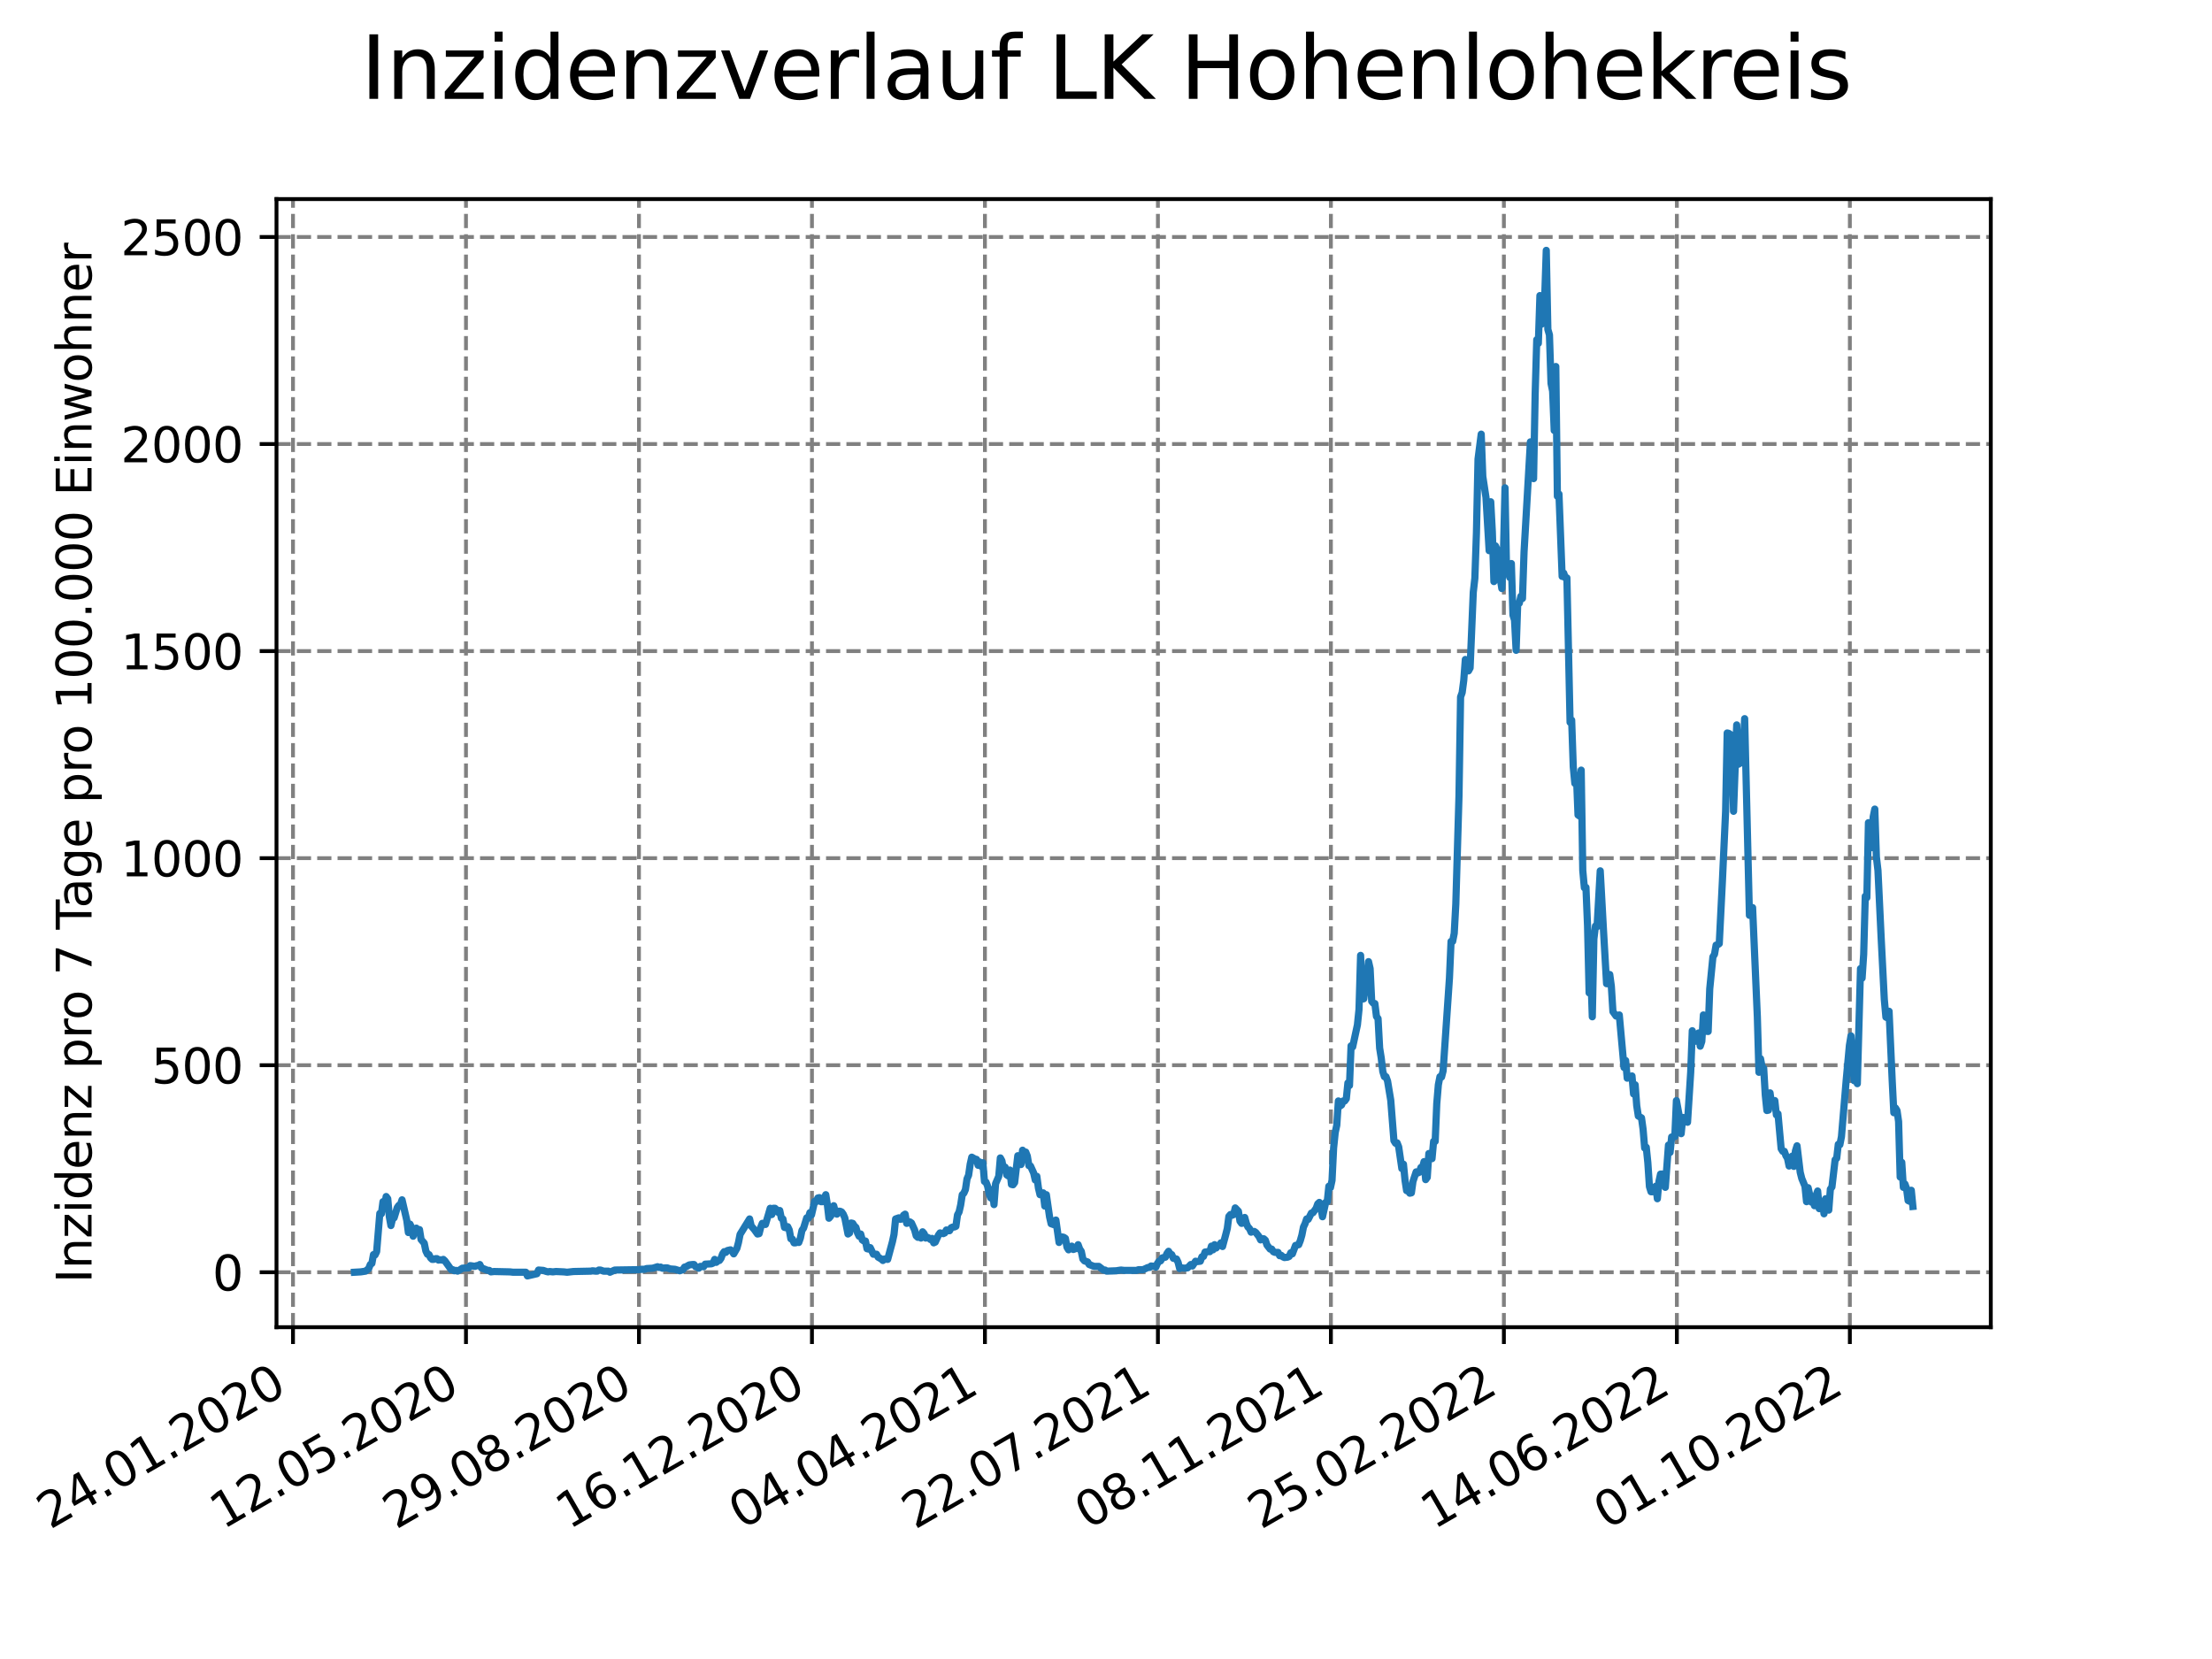 <?xml version="1.0" encoding="utf-8" standalone="no"?>
<!DOCTYPE svg PUBLIC "-//W3C//DTD SVG 1.1//EN"
  "http://www.w3.org/Graphics/SVG/1.1/DTD/svg11.dtd">
<svg xmlns:xlink="http://www.w3.org/1999/xlink" width="460.8pt" height="345.6pt" viewBox="0 0 460.8 345.6" xmlns="http://www.w3.org/2000/svg" version="1.1">
 <defs>
  <style type="text/css">*{stroke-linejoin: round; stroke-linecap: butt}</style>
 </defs>
 <g id="figure_1">
  <g id="patch_1">
   <path d="M 0 345.6 
L 460.8 345.6 
L 460.8 0 
L 0 0 
z
" style="fill: #ffffff"/>
  </g>
  <g id="axes_1">
   <g id="patch_2">
    <path d="M 57.6 276.48 
L 414.72 276.48 
L 414.72 41.472 
L 57.6 41.472 
z
" style="fill: #ffffff"/>
   </g>
   <g id="matplotlib.axis_1">
    <g id="xtick_1">
     <g id="line2d_1">
      <path d="M 61.036 276.48 
L 61.036 41.472 
" clip-path="url(#pbb1b579cd2)" style="fill: none; stroke-dasharray: 2.96,1.28; stroke-dashoffset: 0; stroke: #808080; stroke-width: 0.8"/>
     </g>
     <g id="line2d_2">
      <defs>
       <path id="m99848ba7c7" d="M 0 0 
L 0 3.5 
" style="stroke: #000000; stroke-width: 0.8"/>
      </defs>
      <g>
       <use xlink:href="#m99848ba7c7" x="61.036" y="276.48" style="stroke: #000000; stroke-width: 0.8"/>
      </g>
     </g>
     <g id="text_1">
      <!-- 24.01.2020 -->
      <g transform="translate(10.41 318.689) rotate(-30) scale(0.1 -0.1)">
       <defs>
        <path id="DejaVuSans-32" d="M 1228 531 
L 3431 531 
L 3431 0 
L 469 0 
L 469 531 
Q 828 903 1448 1529 
Q 2069 2156 2228 2338 
Q 2531 2678 2651 2914 
Q 2772 3150 2772 3378 
Q 2772 3750 2511 3984 
Q 2250 4219 1831 4219 
Q 1534 4219 1204 4116 
Q 875 4013 500 3803 
L 500 4441 
Q 881 4594 1212 4672 
Q 1544 4750 1819 4750 
Q 2544 4750 2975 4387 
Q 3406 4025 3406 3419 
Q 3406 3131 3298 2873 
Q 3191 2616 2906 2266 
Q 2828 2175 2409 1742 
Q 1991 1309 1228 531 
z
" transform="scale(0.016)"/>
        <path id="DejaVuSans-34" d="M 2419 4116 
L 825 1625 
L 2419 1625 
L 2419 4116 
z
M 2253 4666 
L 3047 4666 
L 3047 1625 
L 3713 1625 
L 3713 1100 
L 3047 1100 
L 3047 0 
L 2419 0 
L 2419 1100 
L 313 1100 
L 313 1709 
L 2253 4666 
z
" transform="scale(0.016)"/>
        <path id="DejaVuSans-2e" d="M 684 794 
L 1344 794 
L 1344 0 
L 684 0 
L 684 794 
z
" transform="scale(0.016)"/>
        <path id="DejaVuSans-30" d="M 2034 4250 
Q 1547 4250 1301 3770 
Q 1056 3291 1056 2328 
Q 1056 1369 1301 889 
Q 1547 409 2034 409 
Q 2525 409 2770 889 
Q 3016 1369 3016 2328 
Q 3016 3291 2770 3770 
Q 2525 4250 2034 4250 
z
M 2034 4750 
Q 2819 4750 3233 4129 
Q 3647 3509 3647 2328 
Q 3647 1150 3233 529 
Q 2819 -91 2034 -91 
Q 1250 -91 836 529 
Q 422 1150 422 2328 
Q 422 3509 836 4129 
Q 1250 4750 2034 4750 
z
" transform="scale(0.016)"/>
        <path id="DejaVuSans-31" d="M 794 531 
L 1825 531 
L 1825 4091 
L 703 3866 
L 703 4441 
L 1819 4666 
L 2450 4666 
L 2450 531 
L 3481 531 
L 3481 0 
L 794 0 
L 794 531 
z
" transform="scale(0.016)"/>
       </defs>
       <use xlink:href="#DejaVuSans-32"/>
       <use xlink:href="#DejaVuSans-34" x="63.623"/>
       <use xlink:href="#DejaVuSans-2e" x="127.246"/>
       <use xlink:href="#DejaVuSans-30" x="159.033"/>
       <use xlink:href="#DejaVuSans-31" x="222.656"/>
       <use xlink:href="#DejaVuSans-2e" x="286.279"/>
       <use xlink:href="#DejaVuSans-32" x="318.066"/>
       <use xlink:href="#DejaVuSans-30" x="381.689"/>
       <use xlink:href="#DejaVuSans-32" x="445.312"/>
       <use xlink:href="#DejaVuSans-30" x="508.936"/>
      </g>
     </g>
    </g>
    <g id="xtick_2">
     <g id="line2d_3">
      <path d="M 97.072 276.48 
L 97.072 41.472 
" clip-path="url(#pbb1b579cd2)" style="fill: none; stroke-dasharray: 2.96,1.28; stroke-dashoffset: 0; stroke: #808080; stroke-width: 0.8"/>
     </g>
     <g id="line2d_4">
      <g>
       <use xlink:href="#m99848ba7c7" x="97.072" y="276.48" style="stroke: #000000; stroke-width: 0.8"/>
      </g>
     </g>
     <g id="text_2">
      <!-- 12.05.2020 -->
      <g transform="translate(46.446 318.689) rotate(-30) scale(0.1 -0.1)">
       <defs>
        <path id="DejaVuSans-35" d="M 691 4666 
L 3169 4666 
L 3169 4134 
L 1269 4134 
L 1269 2991 
Q 1406 3038 1543 3061 
Q 1681 3084 1819 3084 
Q 2600 3084 3056 2656 
Q 3513 2228 3513 1497 
Q 3513 744 3044 326 
Q 2575 -91 1722 -91 
Q 1428 -91 1123 -41 
Q 819 9 494 109 
L 494 744 
Q 775 591 1075 516 
Q 1375 441 1709 441 
Q 2250 441 2565 725 
Q 2881 1009 2881 1497 
Q 2881 1984 2565 2268 
Q 2250 2553 1709 2553 
Q 1456 2553 1204 2497 
Q 953 2441 691 2322 
L 691 4666 
z
" transform="scale(0.016)"/>
       </defs>
       <use xlink:href="#DejaVuSans-31"/>
       <use xlink:href="#DejaVuSans-32" x="63.623"/>
       <use xlink:href="#DejaVuSans-2e" x="127.246"/>
       <use xlink:href="#DejaVuSans-30" x="159.033"/>
       <use xlink:href="#DejaVuSans-35" x="222.656"/>
       <use xlink:href="#DejaVuSans-2e" x="286.279"/>
       <use xlink:href="#DejaVuSans-32" x="318.066"/>
       <use xlink:href="#DejaVuSans-30" x="381.689"/>
       <use xlink:href="#DejaVuSans-32" x="445.312"/>
       <use xlink:href="#DejaVuSans-30" x="508.936"/>
      </g>
     </g>
    </g>
    <g id="xtick_3">
     <g id="line2d_5">
      <path d="M 133.108 276.48 
L 133.108 41.472 
" clip-path="url(#pbb1b579cd2)" style="fill: none; stroke-dasharray: 2.96,1.28; stroke-dashoffset: 0; stroke: #808080; stroke-width: 0.8"/>
     </g>
     <g id="line2d_6">
      <g>
       <use xlink:href="#m99848ba7c7" x="133.108" y="276.48" style="stroke: #000000; stroke-width: 0.8"/>
      </g>
     </g>
     <g id="text_3">
      <!-- 29.08.2020 -->
      <g transform="translate(82.482 318.689) rotate(-30) scale(0.1 -0.1)">
       <defs>
        <path id="DejaVuSans-39" d="M 703 97 
L 703 672 
Q 941 559 1184 500 
Q 1428 441 1663 441 
Q 2288 441 2617 861 
Q 2947 1281 2994 2138 
Q 2813 1869 2534 1725 
Q 2256 1581 1919 1581 
Q 1219 1581 811 2004 
Q 403 2428 403 3163 
Q 403 3881 828 4315 
Q 1253 4750 1959 4750 
Q 2769 4750 3195 4129 
Q 3622 3509 3622 2328 
Q 3622 1225 3098 567 
Q 2575 -91 1691 -91 
Q 1453 -91 1209 -44 
Q 966 3 703 97 
z
M 1959 2075 
Q 2384 2075 2632 2365 
Q 2881 2656 2881 3163 
Q 2881 3666 2632 3958 
Q 2384 4250 1959 4250 
Q 1534 4250 1286 3958 
Q 1038 3666 1038 3163 
Q 1038 2656 1286 2365 
Q 1534 2075 1959 2075 
z
" transform="scale(0.016)"/>
        <path id="DejaVuSans-38" d="M 2034 2216 
Q 1584 2216 1326 1975 
Q 1069 1734 1069 1313 
Q 1069 891 1326 650 
Q 1584 409 2034 409 
Q 2484 409 2743 651 
Q 3003 894 3003 1313 
Q 3003 1734 2745 1975 
Q 2488 2216 2034 2216 
z
M 1403 2484 
Q 997 2584 770 2862 
Q 544 3141 544 3541 
Q 544 4100 942 4425 
Q 1341 4750 2034 4750 
Q 2731 4750 3128 4425 
Q 3525 4100 3525 3541 
Q 3525 3141 3298 2862 
Q 3072 2584 2669 2484 
Q 3125 2378 3379 2068 
Q 3634 1759 3634 1313 
Q 3634 634 3220 271 
Q 2806 -91 2034 -91 
Q 1263 -91 848 271 
Q 434 634 434 1313 
Q 434 1759 690 2068 
Q 947 2378 1403 2484 
z
M 1172 3481 
Q 1172 3119 1398 2916 
Q 1625 2713 2034 2713 
Q 2441 2713 2670 2916 
Q 2900 3119 2900 3481 
Q 2900 3844 2670 4047 
Q 2441 4250 2034 4250 
Q 1625 4250 1398 4047 
Q 1172 3844 1172 3481 
z
" transform="scale(0.016)"/>
       </defs>
       <use xlink:href="#DejaVuSans-32"/>
       <use xlink:href="#DejaVuSans-39" x="63.623"/>
       <use xlink:href="#DejaVuSans-2e" x="127.246"/>
       <use xlink:href="#DejaVuSans-30" x="159.033"/>
       <use xlink:href="#DejaVuSans-38" x="222.656"/>
       <use xlink:href="#DejaVuSans-2e" x="286.279"/>
       <use xlink:href="#DejaVuSans-32" x="318.066"/>
       <use xlink:href="#DejaVuSans-30" x="381.689"/>
       <use xlink:href="#DejaVuSans-32" x="445.312"/>
       <use xlink:href="#DejaVuSans-30" x="508.936"/>
      </g>
     </g>
    </g>
    <g id="xtick_4">
     <g id="line2d_7">
      <path d="M 169.144 276.48 
L 169.144 41.472 
" clip-path="url(#pbb1b579cd2)" style="fill: none; stroke-dasharray: 2.96,1.28; stroke-dashoffset: 0; stroke: #808080; stroke-width: 0.8"/>
     </g>
     <g id="line2d_8">
      <g>
       <use xlink:href="#m99848ba7c7" x="169.144" y="276.48" style="stroke: #000000; stroke-width: 0.8"/>
      </g>
     </g>
     <g id="text_4">
      <!-- 16.12.2020 -->
      <g transform="translate(118.518 318.689) rotate(-30) scale(0.1 -0.1)">
       <defs>
        <path id="DejaVuSans-36" d="M 2113 2584 
Q 1688 2584 1439 2293 
Q 1191 2003 1191 1497 
Q 1191 994 1439 701 
Q 1688 409 2113 409 
Q 2538 409 2786 701 
Q 3034 994 3034 1497 
Q 3034 2003 2786 2293 
Q 2538 2584 2113 2584 
z
M 3366 4563 
L 3366 3988 
Q 3128 4100 2886 4159 
Q 2644 4219 2406 4219 
Q 1781 4219 1451 3797 
Q 1122 3375 1075 2522 
Q 1259 2794 1537 2939 
Q 1816 3084 2150 3084 
Q 2853 3084 3261 2657 
Q 3669 2231 3669 1497 
Q 3669 778 3244 343 
Q 2819 -91 2113 -91 
Q 1303 -91 875 529 
Q 447 1150 447 2328 
Q 447 3434 972 4092 
Q 1497 4750 2381 4750 
Q 2619 4750 2861 4703 
Q 3103 4656 3366 4563 
z
" transform="scale(0.016)"/>
       </defs>
       <use xlink:href="#DejaVuSans-31"/>
       <use xlink:href="#DejaVuSans-36" x="63.623"/>
       <use xlink:href="#DejaVuSans-2e" x="127.246"/>
       <use xlink:href="#DejaVuSans-31" x="159.033"/>
       <use xlink:href="#DejaVuSans-32" x="222.656"/>
       <use xlink:href="#DejaVuSans-2e" x="286.279"/>
       <use xlink:href="#DejaVuSans-32" x="318.066"/>
       <use xlink:href="#DejaVuSans-30" x="381.689"/>
       <use xlink:href="#DejaVuSans-32" x="445.312"/>
       <use xlink:href="#DejaVuSans-30" x="508.936"/>
      </g>
     </g>
    </g>
    <g id="xtick_5">
     <g id="line2d_9">
      <path d="M 205.18 276.48 
L 205.18 41.472 
" clip-path="url(#pbb1b579cd2)" style="fill: none; stroke-dasharray: 2.96,1.28; stroke-dashoffset: 0; stroke: #808080; stroke-width: 0.8"/>
     </g>
     <g id="line2d_10">
      <g>
       <use xlink:href="#m99848ba7c7" x="205.18" y="276.48" style="stroke: #000000; stroke-width: 0.8"/>
      </g>
     </g>
     <g id="text_5">
      <!-- 04.04.2021 -->
      <g transform="translate(154.554 318.689) rotate(-30) scale(0.1 -0.1)">
       <use xlink:href="#DejaVuSans-30"/>
       <use xlink:href="#DejaVuSans-34" x="63.623"/>
       <use xlink:href="#DejaVuSans-2e" x="127.246"/>
       <use xlink:href="#DejaVuSans-30" x="159.033"/>
       <use xlink:href="#DejaVuSans-34" x="222.656"/>
       <use xlink:href="#DejaVuSans-2e" x="286.279"/>
       <use xlink:href="#DejaVuSans-32" x="318.066"/>
       <use xlink:href="#DejaVuSans-30" x="381.689"/>
       <use xlink:href="#DejaVuSans-32" x="445.312"/>
       <use xlink:href="#DejaVuSans-31" x="508.936"/>
      </g>
     </g>
    </g>
    <g id="xtick_6">
     <g id="line2d_11">
      <path d="M 241.216 276.48 
L 241.216 41.472 
" clip-path="url(#pbb1b579cd2)" style="fill: none; stroke-dasharray: 2.96,1.28; stroke-dashoffset: 0; stroke: #808080; stroke-width: 0.8"/>
     </g>
     <g id="line2d_12">
      <g>
       <use xlink:href="#m99848ba7c7" x="241.216" y="276.48" style="stroke: #000000; stroke-width: 0.8"/>
      </g>
     </g>
     <g id="text_6">
      <!-- 22.07.2021 -->
      <g transform="translate(190.59 318.689) rotate(-30) scale(0.1 -0.1)">
       <defs>
        <path id="DejaVuSans-37" d="M 525 4666 
L 3525 4666 
L 3525 4397 
L 1831 0 
L 1172 0 
L 2766 4134 
L 525 4134 
L 525 4666 
z
" transform="scale(0.016)"/>
       </defs>
       <use xlink:href="#DejaVuSans-32"/>
       <use xlink:href="#DejaVuSans-32" x="63.623"/>
       <use xlink:href="#DejaVuSans-2e" x="127.246"/>
       <use xlink:href="#DejaVuSans-30" x="159.033"/>
       <use xlink:href="#DejaVuSans-37" x="222.656"/>
       <use xlink:href="#DejaVuSans-2e" x="286.279"/>
       <use xlink:href="#DejaVuSans-32" x="318.066"/>
       <use xlink:href="#DejaVuSans-30" x="381.689"/>
       <use xlink:href="#DejaVuSans-32" x="445.312"/>
       <use xlink:href="#DejaVuSans-31" x="508.936"/>
      </g>
     </g>
    </g>
    <g id="xtick_7">
     <g id="line2d_13">
      <path d="M 277.252 276.48 
L 277.252 41.472 
" clip-path="url(#pbb1b579cd2)" style="fill: none; stroke-dasharray: 2.96,1.28; stroke-dashoffset: 0; stroke: #808080; stroke-width: 0.8"/>
     </g>
     <g id="line2d_14">
      <g>
       <use xlink:href="#m99848ba7c7" x="277.252" y="276.48" style="stroke: #000000; stroke-width: 0.8"/>
      </g>
     </g>
     <g id="text_7">
      <!-- 08.11.2021 -->
      <g transform="translate(226.626 318.689) rotate(-30) scale(0.1 -0.1)">
       <use xlink:href="#DejaVuSans-30"/>
       <use xlink:href="#DejaVuSans-38" x="63.623"/>
       <use xlink:href="#DejaVuSans-2e" x="127.246"/>
       <use xlink:href="#DejaVuSans-31" x="159.033"/>
       <use xlink:href="#DejaVuSans-31" x="222.656"/>
       <use xlink:href="#DejaVuSans-2e" x="286.279"/>
       <use xlink:href="#DejaVuSans-32" x="318.066"/>
       <use xlink:href="#DejaVuSans-30" x="381.689"/>
       <use xlink:href="#DejaVuSans-32" x="445.312"/>
       <use xlink:href="#DejaVuSans-31" x="508.936"/>
      </g>
     </g>
    </g>
    <g id="xtick_8">
     <g id="line2d_15">
      <path d="M 313.287 276.48 
L 313.287 41.472 
" clip-path="url(#pbb1b579cd2)" style="fill: none; stroke-dasharray: 2.96,1.28; stroke-dashoffset: 0; stroke: #808080; stroke-width: 0.8"/>
     </g>
     <g id="line2d_16">
      <g>
       <use xlink:href="#m99848ba7c7" x="313.287" y="276.48" style="stroke: #000000; stroke-width: 0.8"/>
      </g>
     </g>
     <g id="text_8">
      <!-- 25.02.2022 -->
      <g transform="translate(262.662 318.689) rotate(-30) scale(0.1 -0.1)">
       <use xlink:href="#DejaVuSans-32"/>
       <use xlink:href="#DejaVuSans-35" x="63.623"/>
       <use xlink:href="#DejaVuSans-2e" x="127.246"/>
       <use xlink:href="#DejaVuSans-30" x="159.033"/>
       <use xlink:href="#DejaVuSans-32" x="222.656"/>
       <use xlink:href="#DejaVuSans-2e" x="286.279"/>
       <use xlink:href="#DejaVuSans-32" x="318.066"/>
       <use xlink:href="#DejaVuSans-30" x="381.689"/>
       <use xlink:href="#DejaVuSans-32" x="445.312"/>
       <use xlink:href="#DejaVuSans-32" x="508.936"/>
      </g>
     </g>
    </g>
    <g id="xtick_9">
     <g id="line2d_17">
      <path d="M 349.323 276.48 
L 349.323 41.472 
" clip-path="url(#pbb1b579cd2)" style="fill: none; stroke-dasharray: 2.96,1.28; stroke-dashoffset: 0; stroke: #808080; stroke-width: 0.8"/>
     </g>
     <g id="line2d_18">
      <g>
       <use xlink:href="#m99848ba7c7" x="349.323" y="276.48" style="stroke: #000000; stroke-width: 0.8"/>
      </g>
     </g>
     <g id="text_9">
      <!-- 14.06.2022 -->
      <g transform="translate(298.698 318.689) rotate(-30) scale(0.1 -0.1)">
       <use xlink:href="#DejaVuSans-31"/>
       <use xlink:href="#DejaVuSans-34" x="63.623"/>
       <use xlink:href="#DejaVuSans-2e" x="127.246"/>
       <use xlink:href="#DejaVuSans-30" x="159.033"/>
       <use xlink:href="#DejaVuSans-36" x="222.656"/>
       <use xlink:href="#DejaVuSans-2e" x="286.279"/>
       <use xlink:href="#DejaVuSans-32" x="318.066"/>
       <use xlink:href="#DejaVuSans-30" x="381.689"/>
       <use xlink:href="#DejaVuSans-32" x="445.312"/>
       <use xlink:href="#DejaVuSans-32" x="508.936"/>
      </g>
     </g>
    </g>
    <g id="xtick_10">
     <g id="line2d_19">
      <path d="M 385.359 276.48 
L 385.359 41.472 
" clip-path="url(#pbb1b579cd2)" style="fill: none; stroke-dasharray: 2.96,1.28; stroke-dashoffset: 0; stroke: #808080; stroke-width: 0.8"/>
     </g>
     <g id="line2d_20">
      <g>
       <use xlink:href="#m99848ba7c7" x="385.359" y="276.48" style="stroke: #000000; stroke-width: 0.8"/>
      </g>
     </g>
     <g id="text_10">
      <!-- 01.10.2022 -->
      <g transform="translate(334.734 318.689) rotate(-30) scale(0.1 -0.1)">
       <use xlink:href="#DejaVuSans-30"/>
       <use xlink:href="#DejaVuSans-31" x="63.623"/>
       <use xlink:href="#DejaVuSans-2e" x="127.246"/>
       <use xlink:href="#DejaVuSans-31" x="159.033"/>
       <use xlink:href="#DejaVuSans-30" x="222.656"/>
       <use xlink:href="#DejaVuSans-2e" x="286.279"/>
       <use xlink:href="#DejaVuSans-32" x="318.066"/>
       <use xlink:href="#DejaVuSans-30" x="381.689"/>
       <use xlink:href="#DejaVuSans-32" x="445.312"/>
       <use xlink:href="#DejaVuSans-32" x="508.936"/>
      </g>
     </g>
    </g>
   </g>
   <g id="matplotlib.axis_2">
    <g id="ytick_1">
     <g id="line2d_21">
      <path d="M 57.6 265.032 
L 414.72 265.032 
" clip-path="url(#pbb1b579cd2)" style="fill: none; stroke-dasharray: 2.96,1.28; stroke-dashoffset: 0; stroke: #808080; stroke-width: 0.8"/>
     </g>
     <g id="line2d_22">
      <defs>
       <path id="m2181099f8f" d="M 0 0 
L -3.5 0 
" style="stroke: #000000; stroke-width: 0.8"/>
      </defs>
      <g>
       <use xlink:href="#m2181099f8f" x="57.6" y="265.032" style="stroke: #000000; stroke-width: 0.8"/>
      </g>
     </g>
     <g id="text_11">
      <!-- 0 -->
      <g transform="translate(44.237 268.831) scale(0.1 -0.1)">
       <use xlink:href="#DejaVuSans-30"/>
      </g>
     </g>
    </g>
    <g id="ytick_2">
     <g id="line2d_23">
      <path d="M 57.6 221.899 
L 414.72 221.899 
" clip-path="url(#pbb1b579cd2)" style="fill: none; stroke-dasharray: 2.96,1.28; stroke-dashoffset: 0; stroke: #808080; stroke-width: 0.8"/>
     </g>
     <g id="line2d_24">
      <g>
       <use xlink:href="#m2181099f8f" x="57.6" y="221.899" style="stroke: #000000; stroke-width: 0.8"/>
      </g>
     </g>
     <g id="text_12">
      <!-- 500 -->
      <g transform="translate(31.512 225.699) scale(0.1 -0.1)">
       <use xlink:href="#DejaVuSans-35"/>
       <use xlink:href="#DejaVuSans-30" x="63.623"/>
       <use xlink:href="#DejaVuSans-30" x="127.246"/>
      </g>
     </g>
    </g>
    <g id="ytick_3">
     <g id="line2d_25">
      <path d="M 57.6 178.767 
L 414.72 178.767 
" clip-path="url(#pbb1b579cd2)" style="fill: none; stroke-dasharray: 2.96,1.28; stroke-dashoffset: 0; stroke: #808080; stroke-width: 0.8"/>
     </g>
     <g id="line2d_26">
      <g>
       <use xlink:href="#m2181099f8f" x="57.6" y="178.767" style="stroke: #000000; stroke-width: 0.8"/>
      </g>
     </g>
     <g id="text_13">
      <!-- 1000 -->
      <g transform="translate(25.15 182.566) scale(0.1 -0.1)">
       <use xlink:href="#DejaVuSans-31"/>
       <use xlink:href="#DejaVuSans-30" x="63.623"/>
       <use xlink:href="#DejaVuSans-30" x="127.246"/>
       <use xlink:href="#DejaVuSans-30" x="190.869"/>
      </g>
     </g>
    </g>
    <g id="ytick_4">
     <g id="line2d_27">
      <path d="M 57.6 135.634 
L 414.72 135.634 
" clip-path="url(#pbb1b579cd2)" style="fill: none; stroke-dasharray: 2.96,1.28; stroke-dashoffset: 0; stroke: #808080; stroke-width: 0.8"/>
     </g>
     <g id="line2d_28">
      <g>
       <use xlink:href="#m2181099f8f" x="57.6" y="135.634" style="stroke: #000000; stroke-width: 0.8"/>
      </g>
     </g>
     <g id="text_14">
      <!-- 1500 -->
      <g transform="translate(25.15 139.433) scale(0.1 -0.1)">
       <use xlink:href="#DejaVuSans-31"/>
       <use xlink:href="#DejaVuSans-35" x="63.623"/>
       <use xlink:href="#DejaVuSans-30" x="127.246"/>
       <use xlink:href="#DejaVuSans-30" x="190.869"/>
      </g>
     </g>
    </g>
    <g id="ytick_5">
     <g id="line2d_29">
      <path d="M 57.6 92.501 
L 414.72 92.501 
" clip-path="url(#pbb1b579cd2)" style="fill: none; stroke-dasharray: 2.96,1.28; stroke-dashoffset: 0; stroke: #808080; stroke-width: 0.8"/>
     </g>
     <g id="line2d_30">
      <g>
       <use xlink:href="#m2181099f8f" x="57.6" y="92.501" style="stroke: #000000; stroke-width: 0.8"/>
      </g>
     </g>
     <g id="text_15">
      <!-- 2000 -->
      <g transform="translate(25.15 96.301) scale(0.1 -0.1)">
       <use xlink:href="#DejaVuSans-32"/>
       <use xlink:href="#DejaVuSans-30" x="63.623"/>
       <use xlink:href="#DejaVuSans-30" x="127.246"/>
       <use xlink:href="#DejaVuSans-30" x="190.869"/>
      </g>
     </g>
    </g>
    <g id="ytick_6">
     <g id="line2d_31">
      <path d="M 57.6 49.369 
L 414.72 49.369 
" clip-path="url(#pbb1b579cd2)" style="fill: none; stroke-dasharray: 2.96,1.28; stroke-dashoffset: 0; stroke: #808080; stroke-width: 0.8"/>
     </g>
     <g id="line2d_32">
      <g>
       <use xlink:href="#m2181099f8f" x="57.6" y="49.369" style="stroke: #000000; stroke-width: 0.8"/>
      </g>
     </g>
     <g id="text_16">
      <!-- 2500 -->
      <g transform="translate(25.15 53.168) scale(0.1 -0.1)">
       <use xlink:href="#DejaVuSans-32"/>
       <use xlink:href="#DejaVuSans-35" x="63.623"/>
       <use xlink:href="#DejaVuSans-30" x="127.246"/>
       <use xlink:href="#DejaVuSans-30" x="190.869"/>
      </g>
     </g>
    </g>
    <g id="text_17">
     <!-- Inzidenz pro 7 Tage pro 100.000 Einwohner -->
     <g transform="translate(19.07 267.301) rotate(-90) scale(0.1 -0.1)">
      <defs>
       <path id="DejaVuSans-49" d="M 628 4666 
L 1259 4666 
L 1259 0 
L 628 0 
L 628 4666 
z
" transform="scale(0.016)"/>
       <path id="DejaVuSans-6e" d="M 3513 2113 
L 3513 0 
L 2938 0 
L 2938 2094 
Q 2938 2591 2744 2837 
Q 2550 3084 2163 3084 
Q 1697 3084 1428 2787 
Q 1159 2491 1159 1978 
L 1159 0 
L 581 0 
L 581 3500 
L 1159 3500 
L 1159 2956 
Q 1366 3272 1645 3428 
Q 1925 3584 2291 3584 
Q 2894 3584 3203 3211 
Q 3513 2838 3513 2113 
z
" transform="scale(0.016)"/>
       <path id="DejaVuSans-7a" d="M 353 3500 
L 3084 3500 
L 3084 2975 
L 922 459 
L 3084 459 
L 3084 0 
L 275 0 
L 275 525 
L 2438 3041 
L 353 3041 
L 353 3500 
z
" transform="scale(0.016)"/>
       <path id="DejaVuSans-69" d="M 603 3500 
L 1178 3500 
L 1178 0 
L 603 0 
L 603 3500 
z
M 603 4863 
L 1178 4863 
L 1178 4134 
L 603 4134 
L 603 4863 
z
" transform="scale(0.016)"/>
       <path id="DejaVuSans-64" d="M 2906 2969 
L 2906 4863 
L 3481 4863 
L 3481 0 
L 2906 0 
L 2906 525 
Q 2725 213 2448 61 
Q 2172 -91 1784 -91 
Q 1150 -91 751 415 
Q 353 922 353 1747 
Q 353 2572 751 3078 
Q 1150 3584 1784 3584 
Q 2172 3584 2448 3432 
Q 2725 3281 2906 2969 
z
M 947 1747 
Q 947 1113 1208 752 
Q 1469 391 1925 391 
Q 2381 391 2643 752 
Q 2906 1113 2906 1747 
Q 2906 2381 2643 2742 
Q 2381 3103 1925 3103 
Q 1469 3103 1208 2742 
Q 947 2381 947 1747 
z
" transform="scale(0.016)"/>
       <path id="DejaVuSans-65" d="M 3597 1894 
L 3597 1613 
L 953 1613 
Q 991 1019 1311 708 
Q 1631 397 2203 397 
Q 2534 397 2845 478 
Q 3156 559 3463 722 
L 3463 178 
Q 3153 47 2828 -22 
Q 2503 -91 2169 -91 
Q 1331 -91 842 396 
Q 353 884 353 1716 
Q 353 2575 817 3079 
Q 1281 3584 2069 3584 
Q 2775 3584 3186 3129 
Q 3597 2675 3597 1894 
z
M 3022 2063 
Q 3016 2534 2758 2815 
Q 2500 3097 2075 3097 
Q 1594 3097 1305 2825 
Q 1016 2553 972 2059 
L 3022 2063 
z
" transform="scale(0.016)"/>
       <path id="DejaVuSans-20" transform="scale(0.016)"/>
       <path id="DejaVuSans-70" d="M 1159 525 
L 1159 -1331 
L 581 -1331 
L 581 3500 
L 1159 3500 
L 1159 2969 
Q 1341 3281 1617 3432 
Q 1894 3584 2278 3584 
Q 2916 3584 3314 3078 
Q 3713 2572 3713 1747 
Q 3713 922 3314 415 
Q 2916 -91 2278 -91 
Q 1894 -91 1617 61 
Q 1341 213 1159 525 
z
M 3116 1747 
Q 3116 2381 2855 2742 
Q 2594 3103 2138 3103 
Q 1681 3103 1420 2742 
Q 1159 2381 1159 1747 
Q 1159 1113 1420 752 
Q 1681 391 2138 391 
Q 2594 391 2855 752 
Q 3116 1113 3116 1747 
z
" transform="scale(0.016)"/>
       <path id="DejaVuSans-72" d="M 2631 2963 
Q 2534 3019 2420 3045 
Q 2306 3072 2169 3072 
Q 1681 3072 1420 2755 
Q 1159 2438 1159 1844 
L 1159 0 
L 581 0 
L 581 3500 
L 1159 3500 
L 1159 2956 
Q 1341 3275 1631 3429 
Q 1922 3584 2338 3584 
Q 2397 3584 2469 3576 
Q 2541 3569 2628 3553 
L 2631 2963 
z
" transform="scale(0.016)"/>
       <path id="DejaVuSans-6f" d="M 1959 3097 
Q 1497 3097 1228 2736 
Q 959 2375 959 1747 
Q 959 1119 1226 758 
Q 1494 397 1959 397 
Q 2419 397 2687 759 
Q 2956 1122 2956 1747 
Q 2956 2369 2687 2733 
Q 2419 3097 1959 3097 
z
M 1959 3584 
Q 2709 3584 3137 3096 
Q 3566 2609 3566 1747 
Q 3566 888 3137 398 
Q 2709 -91 1959 -91 
Q 1206 -91 779 398 
Q 353 888 353 1747 
Q 353 2609 779 3096 
Q 1206 3584 1959 3584 
z
" transform="scale(0.016)"/>
       <path id="DejaVuSans-54" d="M -19 4666 
L 3928 4666 
L 3928 4134 
L 2272 4134 
L 2272 0 
L 1638 0 
L 1638 4134 
L -19 4134 
L -19 4666 
z
" transform="scale(0.016)"/>
       <path id="DejaVuSans-61" d="M 2194 1759 
Q 1497 1759 1228 1600 
Q 959 1441 959 1056 
Q 959 750 1161 570 
Q 1363 391 1709 391 
Q 2188 391 2477 730 
Q 2766 1069 2766 1631 
L 2766 1759 
L 2194 1759 
z
M 3341 1997 
L 3341 0 
L 2766 0 
L 2766 531 
Q 2569 213 2275 61 
Q 1981 -91 1556 -91 
Q 1019 -91 701 211 
Q 384 513 384 1019 
Q 384 1609 779 1909 
Q 1175 2209 1959 2209 
L 2766 2209 
L 2766 2266 
Q 2766 2663 2505 2880 
Q 2244 3097 1772 3097 
Q 1472 3097 1187 3025 
Q 903 2953 641 2809 
L 641 3341 
Q 956 3463 1253 3523 
Q 1550 3584 1831 3584 
Q 2591 3584 2966 3190 
Q 3341 2797 3341 1997 
z
" transform="scale(0.016)"/>
       <path id="DejaVuSans-67" d="M 2906 1791 
Q 2906 2416 2648 2759 
Q 2391 3103 1925 3103 
Q 1463 3103 1205 2759 
Q 947 2416 947 1791 
Q 947 1169 1205 825 
Q 1463 481 1925 481 
Q 2391 481 2648 825 
Q 2906 1169 2906 1791 
z
M 3481 434 
Q 3481 -459 3084 -895 
Q 2688 -1331 1869 -1331 
Q 1566 -1331 1297 -1286 
Q 1028 -1241 775 -1147 
L 775 -588 
Q 1028 -725 1275 -790 
Q 1522 -856 1778 -856 
Q 2344 -856 2625 -561 
Q 2906 -266 2906 331 
L 2906 616 
Q 2728 306 2450 153 
Q 2172 0 1784 0 
Q 1141 0 747 490 
Q 353 981 353 1791 
Q 353 2603 747 3093 
Q 1141 3584 1784 3584 
Q 2172 3584 2450 3431 
Q 2728 3278 2906 2969 
L 2906 3500 
L 3481 3500 
L 3481 434 
z
" transform="scale(0.016)"/>
       <path id="DejaVuSans-45" d="M 628 4666 
L 3578 4666 
L 3578 4134 
L 1259 4134 
L 1259 2753 
L 3481 2753 
L 3481 2222 
L 1259 2222 
L 1259 531 
L 3634 531 
L 3634 0 
L 628 0 
L 628 4666 
z
" transform="scale(0.016)"/>
       <path id="DejaVuSans-77" d="M 269 3500 
L 844 3500 
L 1563 769 
L 2278 3500 
L 2956 3500 
L 3675 769 
L 4391 3500 
L 4966 3500 
L 4050 0 
L 3372 0 
L 2619 2869 
L 1863 0 
L 1184 0 
L 269 3500 
z
" transform="scale(0.016)"/>
       <path id="DejaVuSans-68" d="M 3513 2113 
L 3513 0 
L 2938 0 
L 2938 2094 
Q 2938 2591 2744 2837 
Q 2550 3084 2163 3084 
Q 1697 3084 1428 2787 
Q 1159 2491 1159 1978 
L 1159 0 
L 581 0 
L 581 4863 
L 1159 4863 
L 1159 2956 
Q 1366 3272 1645 3428 
Q 1925 3584 2291 3584 
Q 2894 3584 3203 3211 
Q 3513 2838 3513 2113 
z
" transform="scale(0.016)"/>
      </defs>
      <use xlink:href="#DejaVuSans-49"/>
      <use xlink:href="#DejaVuSans-6e" x="29.492"/>
      <use xlink:href="#DejaVuSans-7a" x="92.871"/>
      <use xlink:href="#DejaVuSans-69" x="145.361"/>
      <use xlink:href="#DejaVuSans-64" x="173.145"/>
      <use xlink:href="#DejaVuSans-65" x="236.621"/>
      <use xlink:href="#DejaVuSans-6e" x="298.145"/>
      <use xlink:href="#DejaVuSans-7a" x="361.523"/>
      <use xlink:href="#DejaVuSans-20" x="414.014"/>
      <use xlink:href="#DejaVuSans-70" x="445.801"/>
      <use xlink:href="#DejaVuSans-72" x="509.277"/>
      <use xlink:href="#DejaVuSans-6f" x="548.141"/>
      <use xlink:href="#DejaVuSans-20" x="609.322"/>
      <use xlink:href="#DejaVuSans-37" x="641.109"/>
      <use xlink:href="#DejaVuSans-20" x="704.732"/>
      <use xlink:href="#DejaVuSans-54" x="736.52"/>
      <use xlink:href="#DejaVuSans-61" x="781.104"/>
      <use xlink:href="#DejaVuSans-67" x="842.383"/>
      <use xlink:href="#DejaVuSans-65" x="905.859"/>
      <use xlink:href="#DejaVuSans-20" x="967.383"/>
      <use xlink:href="#DejaVuSans-70" x="999.17"/>
      <use xlink:href="#DejaVuSans-72" x="1062.646"/>
      <use xlink:href="#DejaVuSans-6f" x="1101.51"/>
      <use xlink:href="#DejaVuSans-20" x="1162.691"/>
      <use xlink:href="#DejaVuSans-31" x="1194.479"/>
      <use xlink:href="#DejaVuSans-30" x="1258.102"/>
      <use xlink:href="#DejaVuSans-30" x="1321.725"/>
      <use xlink:href="#DejaVuSans-2e" x="1385.348"/>
      <use xlink:href="#DejaVuSans-30" x="1417.135"/>
      <use xlink:href="#DejaVuSans-30" x="1480.758"/>
      <use xlink:href="#DejaVuSans-30" x="1544.381"/>
      <use xlink:href="#DejaVuSans-20" x="1608.004"/>
      <use xlink:href="#DejaVuSans-45" x="1639.791"/>
      <use xlink:href="#DejaVuSans-69" x="1702.975"/>
      <use xlink:href="#DejaVuSans-6e" x="1730.758"/>
      <use xlink:href="#DejaVuSans-77" x="1794.137"/>
      <use xlink:href="#DejaVuSans-6f" x="1875.924"/>
      <use xlink:href="#DejaVuSans-68" x="1937.105"/>
      <use xlink:href="#DejaVuSans-6e" x="2000.484"/>
      <use xlink:href="#DejaVuSans-65" x="2063.863"/>
      <use xlink:href="#DejaVuSans-72" x="2125.387"/>
     </g>
    </g>
   </g>
   <g id="line2d_33">
    <path d="M 73.833 265.032 
L 75.155 264.955 
L 76.147 264.802 
L 76.808 264.266 
L 77.139 263.424 
L 77.469 263.194 
L 77.8 261.356 
L 78.131 261.433 
L 78.461 260.744 
L 79.122 252.78 
L 79.453 252.857 
L 79.784 250.33 
L 80.114 251.172 
L 80.445 249.258 
L 80.775 249.717 
L 81.106 253.469 
L 81.437 255.307 
L 81.767 253.929 
L 82.098 253.699 
L 82.759 251.555 
L 83.09 251.095 
L 83.42 250.942 
L 83.751 249.947 
L 84.743 254.235 
L 85.073 256.762 
L 85.404 255.001 
L 85.735 255.69 
L 86.065 257.528 
L 86.396 256.073 
L 86.726 255.843 
L 87.057 256.379 
L 87.388 256.149 
L 87.718 258.217 
L 88.379 258.983 
L 88.71 260.591 
L 89.041 261.28 
L 89.371 261.356 
L 89.702 262.046 
L 90.032 262.352 
L 90.363 262.352 
L 90.694 262.199 
L 91.024 262.199 
L 91.355 262.505 
L 91.685 262.429 
L 92.016 262.505 
L 92.347 262.352 
L 92.677 262.658 
L 94 264.496 
L 94.33 264.496 
L 94.661 264.726 
L 94.991 264.649 
L 95.322 264.802 
L 95.983 264.419 
L 96.314 264.19 
L 97.636 264.113 
L 97.967 263.654 
L 98.959 263.807 
L 99.289 263.654 
L 99.62 263.654 
L 99.951 263.424 
L 100.281 264.113 
L 101.604 264.649 
L 101.934 264.649 
L 102.265 264.955 
L 102.926 264.879 
L 106.232 264.955 
L 106.893 265.032 
L 109.538 265.032 
L 109.869 265.798 
L 111.852 265.338 
L 112.183 264.573 
L 113.175 264.649 
L 113.836 264.879 
L 114.167 264.955 
L 114.497 264.879 
L 115.158 264.955 
L 115.82 264.879 
L 117.473 264.955 
L 118.134 265.032 
L 118.795 264.955 
L 119.456 264.879 
L 123.093 264.802 
L 123.424 264.726 
L 124.085 264.802 
L 124.415 264.802 
L 124.746 264.573 
L 125.077 264.573 
L 125.738 264.802 
L 126.73 264.802 
L 127.06 265.032 
L 128.052 264.573 
L 133.011 264.496 
L 133.672 264.419 
L 134.334 264.419 
L 134.664 264.266 
L 135.987 264.19 
L 136.978 263.883 
L 137.309 264.037 
L 137.64 263.96 
L 137.97 264.19 
L 138.631 264.113 
L 138.962 264.113 
L 139.623 264.343 
L 140.615 264.419 
L 141.607 264.726 
L 142.268 264.496 
L 142.599 263.96 
L 142.929 263.883 
L 143.59 263.501 
L 144.252 263.424 
L 144.582 263.424 
L 144.913 263.883 
L 145.244 263.96 
L 145.574 264.19 
L 145.905 263.807 
L 146.566 263.883 
L 146.897 263.347 
L 148.219 263.271 
L 148.55 263.118 
L 148.88 262.352 
L 149.211 262.965 
L 149.541 262.658 
L 149.872 262.582 
L 150.203 262.122 
L 150.533 261.203 
L 150.864 260.744 
L 151.194 260.897 
L 151.525 260.514 
L 152.186 260.361 
L 152.517 260.667 
L 152.847 261.203 
L 153.509 260.055 
L 153.839 258.83 
L 154.17 257.145 
L 154.831 256.073 
L 156.153 253.929 
L 156.484 255.384 
L 157.145 256.149 
L 157.807 257.068 
L 158.137 256.992 
L 158.468 255.69 
L 158.798 254.848 
L 159.46 255.077 
L 160.121 252.857 
L 160.451 251.708 
L 160.782 253.01 
L 161.113 251.708 
L 161.443 251.708 
L 161.774 252.014 
L 162.104 252.55 
L 162.435 252.168 
L 162.766 253.776 
L 163.096 253.929 
L 163.427 255.69 
L 163.757 255.767 
L 164.088 255.537 
L 164.419 256.226 
L 164.749 258.064 
L 165.08 258.14 
L 165.41 258.906 
L 165.741 258.906 
L 166.072 258.753 
L 166.402 258.83 
L 166.733 257.911 
L 167.063 256.303 
L 167.394 255.843 
L 168.055 253.699 
L 168.386 253.776 
L 168.716 252.627 
L 169.047 253.086 
L 169.708 250.253 
L 170.039 250.33 
L 170.37 249.564 
L 170.7 249.487 
L 171.031 250.33 
L 171.361 250.33 
L 172.023 248.875 
L 172.353 250.942 
L 172.684 253.776 
L 173.014 253.393 
L 173.345 252.78 
L 173.676 251.172 
L 174.006 252.474 
L 174.337 252.933 
L 174.667 252.321 
L 174.998 252.321 
L 175.329 252.474 
L 175.659 252.933 
L 175.99 253.699 
L 176.651 257.068 
L 176.982 256.839 
L 177.312 254.771 
L 177.643 254.848 
L 177.973 255.384 
L 178.304 255.69 
L 178.635 256.839 
L 178.965 257.528 
L 179.296 257.068 
L 179.626 258.293 
L 179.957 258.523 
L 180.288 258.523 
L 180.618 260.131 
L 180.949 260.208 
L 181.279 259.902 
L 181.941 261.28 
L 182.602 261.28 
L 182.933 261.893 
L 183.594 262.275 
L 183.924 262.582 
L 184.255 262.275 
L 184.916 262.352 
L 185.908 258.676 
L 186.239 257.145 
L 186.569 253.929 
L 187.23 253.699 
L 187.561 254.005 
L 187.892 253.929 
L 188.222 253.163 
L 188.553 252.933 
L 188.883 254.848 
L 189.545 254.541 
L 189.875 254.771 
L 190.536 256.226 
L 190.867 257.451 
L 191.198 257.757 
L 191.528 257.604 
L 191.859 257.911 
L 192.189 256.609 
L 192.52 256.992 
L 192.851 257.911 
L 193.181 257.757 
L 193.512 257.911 
L 193.843 258.217 
L 194.173 257.987 
L 194.504 258.906 
L 194.834 258.753 
L 195.496 257.298 
L 195.826 256.839 
L 196.487 256.992 
L 196.818 256.839 
L 197.149 256.226 
L 197.479 256.379 
L 197.81 256.379 
L 198.14 255.767 
L 198.471 255.613 
L 198.802 255.613 
L 199.132 255.46 
L 199.463 253.086 
L 199.793 252.474 
L 200.124 251.019 
L 200.455 248.875 
L 200.785 248.568 
L 201.116 247.803 
L 201.446 245.582 
L 201.777 244.816 
L 202.108 242.519 
L 202.438 241.064 
L 203.099 241.447 
L 203.43 241.524 
L 203.761 242.749 
L 204.091 242.06 
L 204.422 242.979 
L 204.752 242.213 
L 205.083 246.118 
L 205.414 246.271 
L 205.744 247.114 
L 206.075 248.798 
L 206.406 249.564 
L 206.736 247.803 
L 207.067 250.942 
L 207.397 246.578 
L 208.059 245.046 
L 208.389 241.217 
L 208.72 241.83 
L 209.05 243.668 
L 209.381 243.132 
L 209.712 244.74 
L 210.042 244.969 
L 210.373 243.744 
L 210.703 246.731 
L 211.034 246.807 
L 211.365 246.348 
L 212.026 240.758 
L 212.356 241.217 
L 212.687 242.596 
L 213.018 239.609 
L 213.348 240.452 
L 213.679 239.992 
L 214.009 240.834 
L 214.34 242.825 
L 214.671 242.902 
L 215.332 244.357 
L 215.662 245.812 
L 215.993 245.046 
L 216.324 247.496 
L 216.654 248.875 
L 216.985 248.798 
L 217.315 248.492 
L 217.646 251.249 
L 217.977 248.875 
L 218.638 253.469 
L 218.969 254.924 
L 219.63 255.154 
L 219.96 254.158 
L 220.622 258.83 
L 220.952 257.834 
L 221.283 257.681 
L 221.613 257.757 
L 221.944 257.987 
L 222.275 259.825 
L 222.605 260.361 
L 222.936 260.131 
L 223.266 259.595 
L 223.597 260.284 
L 224.258 260.055 
L 224.589 259.289 
L 224.919 260.208 
L 225.25 260.667 
L 225.581 262.275 
L 225.911 262.658 
L 226.572 262.888 
L 226.903 263.424 
L 227.895 263.807 
L 228.887 263.807 
L 229.878 264.573 
L 230.209 264.573 
L 230.54 264.802 
L 232.523 264.726 
L 233.515 264.573 
L 234.176 264.649 
L 236.821 264.649 
L 237.152 264.496 
L 238.144 264.496 
L 239.135 264.037 
L 239.466 264.037 
L 239.797 263.73 
L 240.458 263.807 
L 240.788 263.96 
L 241.119 263.194 
L 241.45 262.735 
L 241.78 262.658 
L 242.111 262.046 
L 242.772 261.893 
L 243.103 261.127 
L 243.433 260.667 
L 243.764 261.203 
L 244.095 261.356 
L 244.425 262.122 
L 245.086 262.275 
L 245.417 262.965 
L 245.748 264.266 
L 246.078 264.113 
L 246.739 264.19 
L 247.401 264.113 
L 248.062 263.424 
L 248.392 263.73 
L 249.054 262.735 
L 249.384 262.811 
L 250.045 262.735 
L 250.376 261.816 
L 250.707 261.739 
L 251.037 260.82 
L 251.698 260.744 
L 252.029 260.744 
L 252.36 259.595 
L 252.69 260.361 
L 253.021 259.289 
L 253.351 259.978 
L 253.682 259.519 
L 254.013 259.442 
L 254.343 258.906 
L 254.674 259.672 
L 255.335 257.221 
L 255.666 255.92 
L 255.996 253.393 
L 256.327 253.01 
L 256.658 253.163 
L 256.988 253.01 
L 257.319 251.631 
L 257.98 252.321 
L 258.311 254.388 
L 258.641 254.848 
L 258.972 254.771 
L 259.302 253.622 
L 259.633 254.848 
L 259.964 255.613 
L 260.294 255.92 
L 260.625 256.685 
L 260.955 256.532 
L 261.286 256.532 
L 261.617 256.762 
L 262.278 257.604 
L 262.608 258.293 
L 262.939 258.064 
L 263.27 258.064 
L 263.6 258.37 
L 263.931 259.366 
L 264.592 260.208 
L 264.923 260.208 
L 265.253 260.744 
L 265.584 260.897 
L 266.245 260.897 
L 266.576 261.586 
L 266.906 261.51 
L 267.237 261.816 
L 267.568 261.969 
L 268.229 261.893 
L 268.559 261.739 
L 268.89 260.974 
L 269.221 261.203 
L 269.882 259.442 
L 270.543 259.289 
L 270.874 258.447 
L 271.204 257.298 
L 271.535 255.613 
L 271.865 254.924 
L 272.196 253.929 
L 272.527 254.005 
L 273.188 252.704 
L 273.518 252.627 
L 274.18 251.708 
L 274.51 250.789 
L 274.841 250.483 
L 275.171 251.555 
L 275.502 253.469 
L 276.163 250.483 
L 276.494 250.33 
L 276.824 247.114 
L 277.155 247.42 
L 277.486 245.888 
L 277.816 239.15 
L 278.147 235.934 
L 278.477 234.402 
L 278.808 229.348 
L 279.139 230.42 
L 279.469 230.191 
L 279.8 229.348 
L 280.131 229.348 
L 280.461 228.889 
L 280.792 225.596 
L 281.122 226.132 
L 281.453 217.862 
L 281.784 218.092 
L 282.775 213.497 
L 283.106 210.281 
L 283.437 199.025 
L 283.767 208.137 
L 284.098 208.06 
L 284.428 205.304 
L 284.759 204.232 
L 285.09 200.326 
L 285.42 201.781 
L 285.751 208.596 
L 286.081 208.979 
L 286.412 209.056 
L 286.743 211.736 
L 287.073 212.195 
L 287.404 218.321 
L 287.734 220.389 
L 288.065 223.222 
L 288.396 224.294 
L 288.726 224.294 
L 289.057 225.213 
L 289.718 229.195 
L 290.379 237.618 
L 290.71 238.154 
L 291.041 238.078 
L 291.371 238.92 
L 292.032 243.438 
L 292.363 242.519 
L 292.694 245.888 
L 293.024 248.032 
L 293.355 248.109 
L 293.685 248.568 
L 294.016 248.492 
L 294.347 246.118 
L 295.008 244.127 
L 295.338 244.357 
L 295.669 244.204 
L 296 243.208 
L 296.33 243.208 
L 296.661 241.983 
L 296.991 245.735 
L 297.322 245.276 
L 297.653 240.298 
L 297.983 240.375 
L 298.314 241.37 
L 298.644 237.771 
L 298.975 237.771 
L 299.306 229.884 
L 299.636 225.979 
L 299.967 224.294 
L 300.297 224.371 
L 300.628 223.069 
L 301.95 203.696 
L 302.281 196.115 
L 302.612 196.115 
L 302.942 194.43 
L 303.273 188.304 
L 303.934 165.791 
L 304.265 145.193 
L 304.595 144.274 
L 304.926 141.747 
L 305.257 137.382 
L 305.587 137.612 
L 305.918 139.756 
L 306.248 139.143 
L 306.91 123.369 
L 307.24 120.459 
L 307.571 110.964 
L 307.901 95.649 
L 308.563 90.442 
L 308.893 99.248 
L 309.554 103.612 
L 310.216 114.716 
L 310.546 104.531 
L 310.877 110.734 
L 311.207 121.148 
L 311.538 113.72 
L 311.869 114.486 
L 312.199 116.477 
L 312.53 120.535 
L 312.86 122.603 
L 313.191 115.482 
L 313.522 101.621 
L 313.852 119.54 
L 314.183 118.698 
L 314.513 120.306 
L 314.844 117.396 
L 315.175 128.116 
L 315.505 129.188 
L 315.836 135.468 
L 316.167 125.743 
L 316.497 125.666 
L 316.828 124.211 
L 317.158 124.67 
L 317.489 114.946 
L 318.811 92.05 
L 319.142 92.586 
L 319.473 99.707 
L 319.803 82.018 
L 320.134 70.762 
L 320.464 71.528 
L 320.795 61.573 
L 321.126 67.546 
L 321.456 61.649 
L 321.787 62.032 
L 322.117 52.154 
L 322.448 68.618 
L 322.779 69.766 
L 323.109 79.874 
L 323.44 81.482 
L 323.77 89.676 
L 324.101 76.352 
L 324.432 103.383 
L 324.762 102.923 
L 325.423 120.076 
L 325.754 119.387 
L 326.085 120.382 
L 326.415 120.382 
L 327.076 150.476 
L 327.407 150.017 
L 327.738 159.742 
L 328.068 163.188 
L 328.399 161.503 
L 328.73 169.773 
L 329.06 170.003 
L 329.391 160.431 
L 329.721 181.336 
L 330.052 184.935 
L 330.383 184.858 
L 330.713 192.822 
L 331.044 206.835 
L 331.374 202.088 
L 331.705 211.813 
L 332.036 195.579 
L 332.366 192.899 
L 332.697 193.052 
L 333.358 181.412 
L 334.019 193.511 
L 334.68 204.921 
L 335.011 204.921 
L 335.342 203.006 
L 335.672 205.457 
L 336.003 210.741 
L 336.664 211.659 
L 337.325 211.43 
L 338.317 222.38 
L 338.648 220.925 
L 338.978 224.601 
L 339.64 224.447 
L 339.97 224.141 
L 340.301 227.893 
L 340.631 225.979 
L 340.962 230.344 
L 341.293 232.488 
L 341.954 232.871 
L 342.284 235.244 
L 342.615 239.15 
L 342.946 238.997 
L 343.276 242.213 
L 343.607 247.19 
L 343.937 248.262 
L 344.268 248.262 
L 344.929 247.114 
L 345.26 249.717 
L 345.59 246.118 
L 345.921 244.587 
L 346.582 244.587 
L 346.913 247.343 
L 347.574 238.537 
L 347.905 240.069 
L 348.235 236.853 
L 348.896 236.776 
L 349.227 229.272 
L 349.888 232.871 
L 350.219 236.163 
L 350.549 232.794 
L 351.211 232.871 
L 351.541 233.79 
L 352.203 223.375 
L 352.533 214.722 
L 352.864 216.943 
L 353.525 216.867 
L 353.856 215.182 
L 354.186 217.939 
L 354.517 216.943 
L 354.847 211.43 
L 355.178 214.799 
L 355.839 214.876 
L 356.17 205.993 
L 356.831 199.331 
L 357.162 198.795 
L 357.492 196.881 
L 357.823 196.804 
L 358.153 196.574 
L 358.815 183.403 
L 359.476 169.007 
L 359.806 152.697 
L 360.137 152.773 
L 360.468 153.003 
L 360.798 155.607 
L 361.129 169.007 
L 361.79 151.012 
L 362.121 159.206 
L 362.782 158.823 
L 363.112 156.908 
L 363.443 149.71 
L 364.435 190.678 
L 364.766 189.07 
L 365.096 189.07 
L 366.088 211.889 
L 366.419 223.375 
L 366.749 220.542 
L 367.08 222.303 
L 367.41 222.533 
L 367.741 228.123 
L 368.072 231.339 
L 368.402 231.263 
L 368.733 227.664 
L 369.063 230.191 
L 369.394 230.191 
L 369.725 229.272 
L 370.055 232.258 
L 370.386 232.028 
L 371.047 239.303 
L 371.378 239.839 
L 371.708 239.839 
L 372.039 240.758 
L 372.369 241.294 
L 372.7 242.902 
L 373.031 241.141 
L 373.361 240.834 
L 373.692 242.979 
L 374.022 239.762 
L 374.353 238.69 
L 375.014 244.204 
L 375.345 245.506 
L 376.006 247.114 
L 376.337 250.33 
L 376.667 247.42 
L 377.329 250.406 
L 377.659 250.177 
L 377.99 251.172 
L 378.32 249.028 
L 378.651 248.109 
L 378.982 251.785 
L 379.312 250.866 
L 379.643 250.33 
L 379.973 252.857 
L 380.304 249.717 
L 380.635 251.249 
L 380.965 252.091 
L 381.296 247.726 
L 381.626 247.267 
L 382.288 241.6 
L 382.618 241.294 
L 382.949 238.384 
L 383.279 238.461 
L 383.61 236.776 
L 384.602 224.983 
L 385.263 217.785 
L 385.594 215.794 
L 386.255 225.137 
L 386.585 221.155 
L 386.916 225.749 
L 387.577 201.781 
L 387.908 203.772 
L 388.239 198.795 
L 388.569 186.696 
L 388.9 187.002 
L 389.23 171.381 
L 389.561 174.904 
L 389.892 176.588 
L 390.222 170.156 
L 390.553 168.548 
L 390.883 178.503 
L 391.214 181.336 
L 391.875 195.272 
L 392.536 208.214 
L 392.867 211.889 
L 393.198 212.042 
L 393.528 210.664 
L 394.189 225.29 
L 394.52 231.799 
L 394.851 230.803 
L 395.181 231.339 
L 395.512 233.636 
L 395.842 245.199 
L 396.173 242.136 
L 396.504 247.343 
L 396.834 246.654 
L 397.165 247.573 
L 397.495 250.1 
L 397.826 250.253 
L 398.157 247.956 
L 398.487 251.325 
L 398.487 251.325 
" clip-path="url(#pbb1b579cd2)" style="fill: none; stroke: #1f77b4; stroke-width: 1.5; stroke-linecap: square"/>
   </g>
   <g id="patch_3">
    <path d="M 57.6 276.48 
L 57.6 41.472 
" style="fill: none; stroke: #000000; stroke-width: 0.8; stroke-linejoin: miter; stroke-linecap: square"/>
   </g>
   <g id="patch_4">
    <path d="M 414.72 276.48 
L 414.72 41.472 
" style="fill: none; stroke: #000000; stroke-width: 0.8; stroke-linejoin: miter; stroke-linecap: square"/>
   </g>
   <g id="patch_5">
    <path d="M 57.6 276.48 
L 414.72 276.48 
" style="fill: none; stroke: #000000; stroke-width: 0.8; stroke-linejoin: miter; stroke-linecap: square"/>
   </g>
   <g id="patch_6">
    <path d="M 57.6 41.472 
L 414.72 41.472 
" style="fill: none; stroke: #000000; stroke-width: 0.8; stroke-linejoin: miter; stroke-linecap: square"/>
   </g>
  </g>
  <g id="text_18">
   <!-- Inzidenzverlauf LK Hohenlohekreis -->
   <g transform="translate(75.144 20.589) scale(0.18 -0.18)">
    <defs>
     <path id="DejaVuSans-76" d="M 191 3500 
L 800 3500 
L 1894 563 
L 2988 3500 
L 3597 3500 
L 2284 0 
L 1503 0 
L 191 3500 
z
" transform="scale(0.016)"/>
     <path id="DejaVuSans-6c" d="M 603 4863 
L 1178 4863 
L 1178 0 
L 603 0 
L 603 4863 
z
" transform="scale(0.016)"/>
     <path id="DejaVuSans-75" d="M 544 1381 
L 544 3500 
L 1119 3500 
L 1119 1403 
Q 1119 906 1312 657 
Q 1506 409 1894 409 
Q 2359 409 2629 706 
Q 2900 1003 2900 1516 
L 2900 3500 
L 3475 3500 
L 3475 0 
L 2900 0 
L 2900 538 
Q 2691 219 2414 64 
Q 2138 -91 1772 -91 
Q 1169 -91 856 284 
Q 544 659 544 1381 
z
M 1991 3584 
L 1991 3584 
z
" transform="scale(0.016)"/>
     <path id="DejaVuSans-66" d="M 2375 4863 
L 2375 4384 
L 1825 4384 
Q 1516 4384 1395 4259 
Q 1275 4134 1275 3809 
L 1275 3500 
L 2222 3500 
L 2222 3053 
L 1275 3053 
L 1275 0 
L 697 0 
L 697 3053 
L 147 3053 
L 147 3500 
L 697 3500 
L 697 3744 
Q 697 4328 969 4595 
Q 1241 4863 1831 4863 
L 2375 4863 
z
" transform="scale(0.016)"/>
     <path id="DejaVuSans-4c" d="M 628 4666 
L 1259 4666 
L 1259 531 
L 3531 531 
L 3531 0 
L 628 0 
L 628 4666 
z
" transform="scale(0.016)"/>
     <path id="DejaVuSans-4b" d="M 628 4666 
L 1259 4666 
L 1259 2694 
L 3353 4666 
L 4166 4666 
L 1850 2491 
L 4331 0 
L 3500 0 
L 1259 2247 
L 1259 0 
L 628 0 
L 628 4666 
z
" transform="scale(0.016)"/>
     <path id="DejaVuSans-48" d="M 628 4666 
L 1259 4666 
L 1259 2753 
L 3553 2753 
L 3553 4666 
L 4184 4666 
L 4184 0 
L 3553 0 
L 3553 2222 
L 1259 2222 
L 1259 0 
L 628 0 
L 628 4666 
z
" transform="scale(0.016)"/>
     <path id="DejaVuSans-6b" d="M 581 4863 
L 1159 4863 
L 1159 1991 
L 2875 3500 
L 3609 3500 
L 1753 1863 
L 3688 0 
L 2938 0 
L 1159 1709 
L 1159 0 
L 581 0 
L 581 4863 
z
" transform="scale(0.016)"/>
     <path id="DejaVuSans-73" d="M 2834 3397 
L 2834 2853 
Q 2591 2978 2328 3040 
Q 2066 3103 1784 3103 
Q 1356 3103 1142 2972 
Q 928 2841 928 2578 
Q 928 2378 1081 2264 
Q 1234 2150 1697 2047 
L 1894 2003 
Q 2506 1872 2764 1633 
Q 3022 1394 3022 966 
Q 3022 478 2636 193 
Q 2250 -91 1575 -91 
Q 1294 -91 989 -36 
Q 684 19 347 128 
L 347 722 
Q 666 556 975 473 
Q 1284 391 1588 391 
Q 1994 391 2212 530 
Q 2431 669 2431 922 
Q 2431 1156 2273 1281 
Q 2116 1406 1581 1522 
L 1381 1569 
Q 847 1681 609 1914 
Q 372 2147 372 2553 
Q 372 3047 722 3315 
Q 1072 3584 1716 3584 
Q 2034 3584 2315 3537 
Q 2597 3491 2834 3397 
z
" transform="scale(0.016)"/>
    </defs>
    <use xlink:href="#DejaVuSans-49"/>
    <use xlink:href="#DejaVuSans-6e" x="29.492"/>
    <use xlink:href="#DejaVuSans-7a" x="92.871"/>
    <use xlink:href="#DejaVuSans-69" x="145.361"/>
    <use xlink:href="#DejaVuSans-64" x="173.145"/>
    <use xlink:href="#DejaVuSans-65" x="236.621"/>
    <use xlink:href="#DejaVuSans-6e" x="298.145"/>
    <use xlink:href="#DejaVuSans-7a" x="361.523"/>
    <use xlink:href="#DejaVuSans-76" x="414.014"/>
    <use xlink:href="#DejaVuSans-65" x="473.193"/>
    <use xlink:href="#DejaVuSans-72" x="534.717"/>
    <use xlink:href="#DejaVuSans-6c" x="575.83"/>
    <use xlink:href="#DejaVuSans-61" x="603.613"/>
    <use xlink:href="#DejaVuSans-75" x="664.893"/>
    <use xlink:href="#DejaVuSans-66" x="728.271"/>
    <use xlink:href="#DejaVuSans-20" x="763.477"/>
    <use xlink:href="#DejaVuSans-4c" x="795.264"/>
    <use xlink:href="#DejaVuSans-4b" x="850.977"/>
    <use xlink:href="#DejaVuSans-20" x="916.553"/>
    <use xlink:href="#DejaVuSans-48" x="948.34"/>
    <use xlink:href="#DejaVuSans-6f" x="1023.535"/>
    <use xlink:href="#DejaVuSans-68" x="1084.717"/>
    <use xlink:href="#DejaVuSans-65" x="1148.096"/>
    <use xlink:href="#DejaVuSans-6e" x="1209.619"/>
    <use xlink:href="#DejaVuSans-6c" x="1272.998"/>
    <use xlink:href="#DejaVuSans-6f" x="1300.781"/>
    <use xlink:href="#DejaVuSans-68" x="1361.963"/>
    <use xlink:href="#DejaVuSans-65" x="1425.342"/>
    <use xlink:href="#DejaVuSans-6b" x="1486.865"/>
    <use xlink:href="#DejaVuSans-72" x="1544.775"/>
    <use xlink:href="#DejaVuSans-65" x="1583.639"/>
    <use xlink:href="#DejaVuSans-69" x="1645.162"/>
    <use xlink:href="#DejaVuSans-73" x="1672.945"/>
   </g>
  </g>
 </g>
 <defs>
  <clipPath id="pbb1b579cd2">
   <rect x="57.6" y="41.472" width="357.12" height="235.008"/>
  </clipPath>
 </defs>
</svg>
